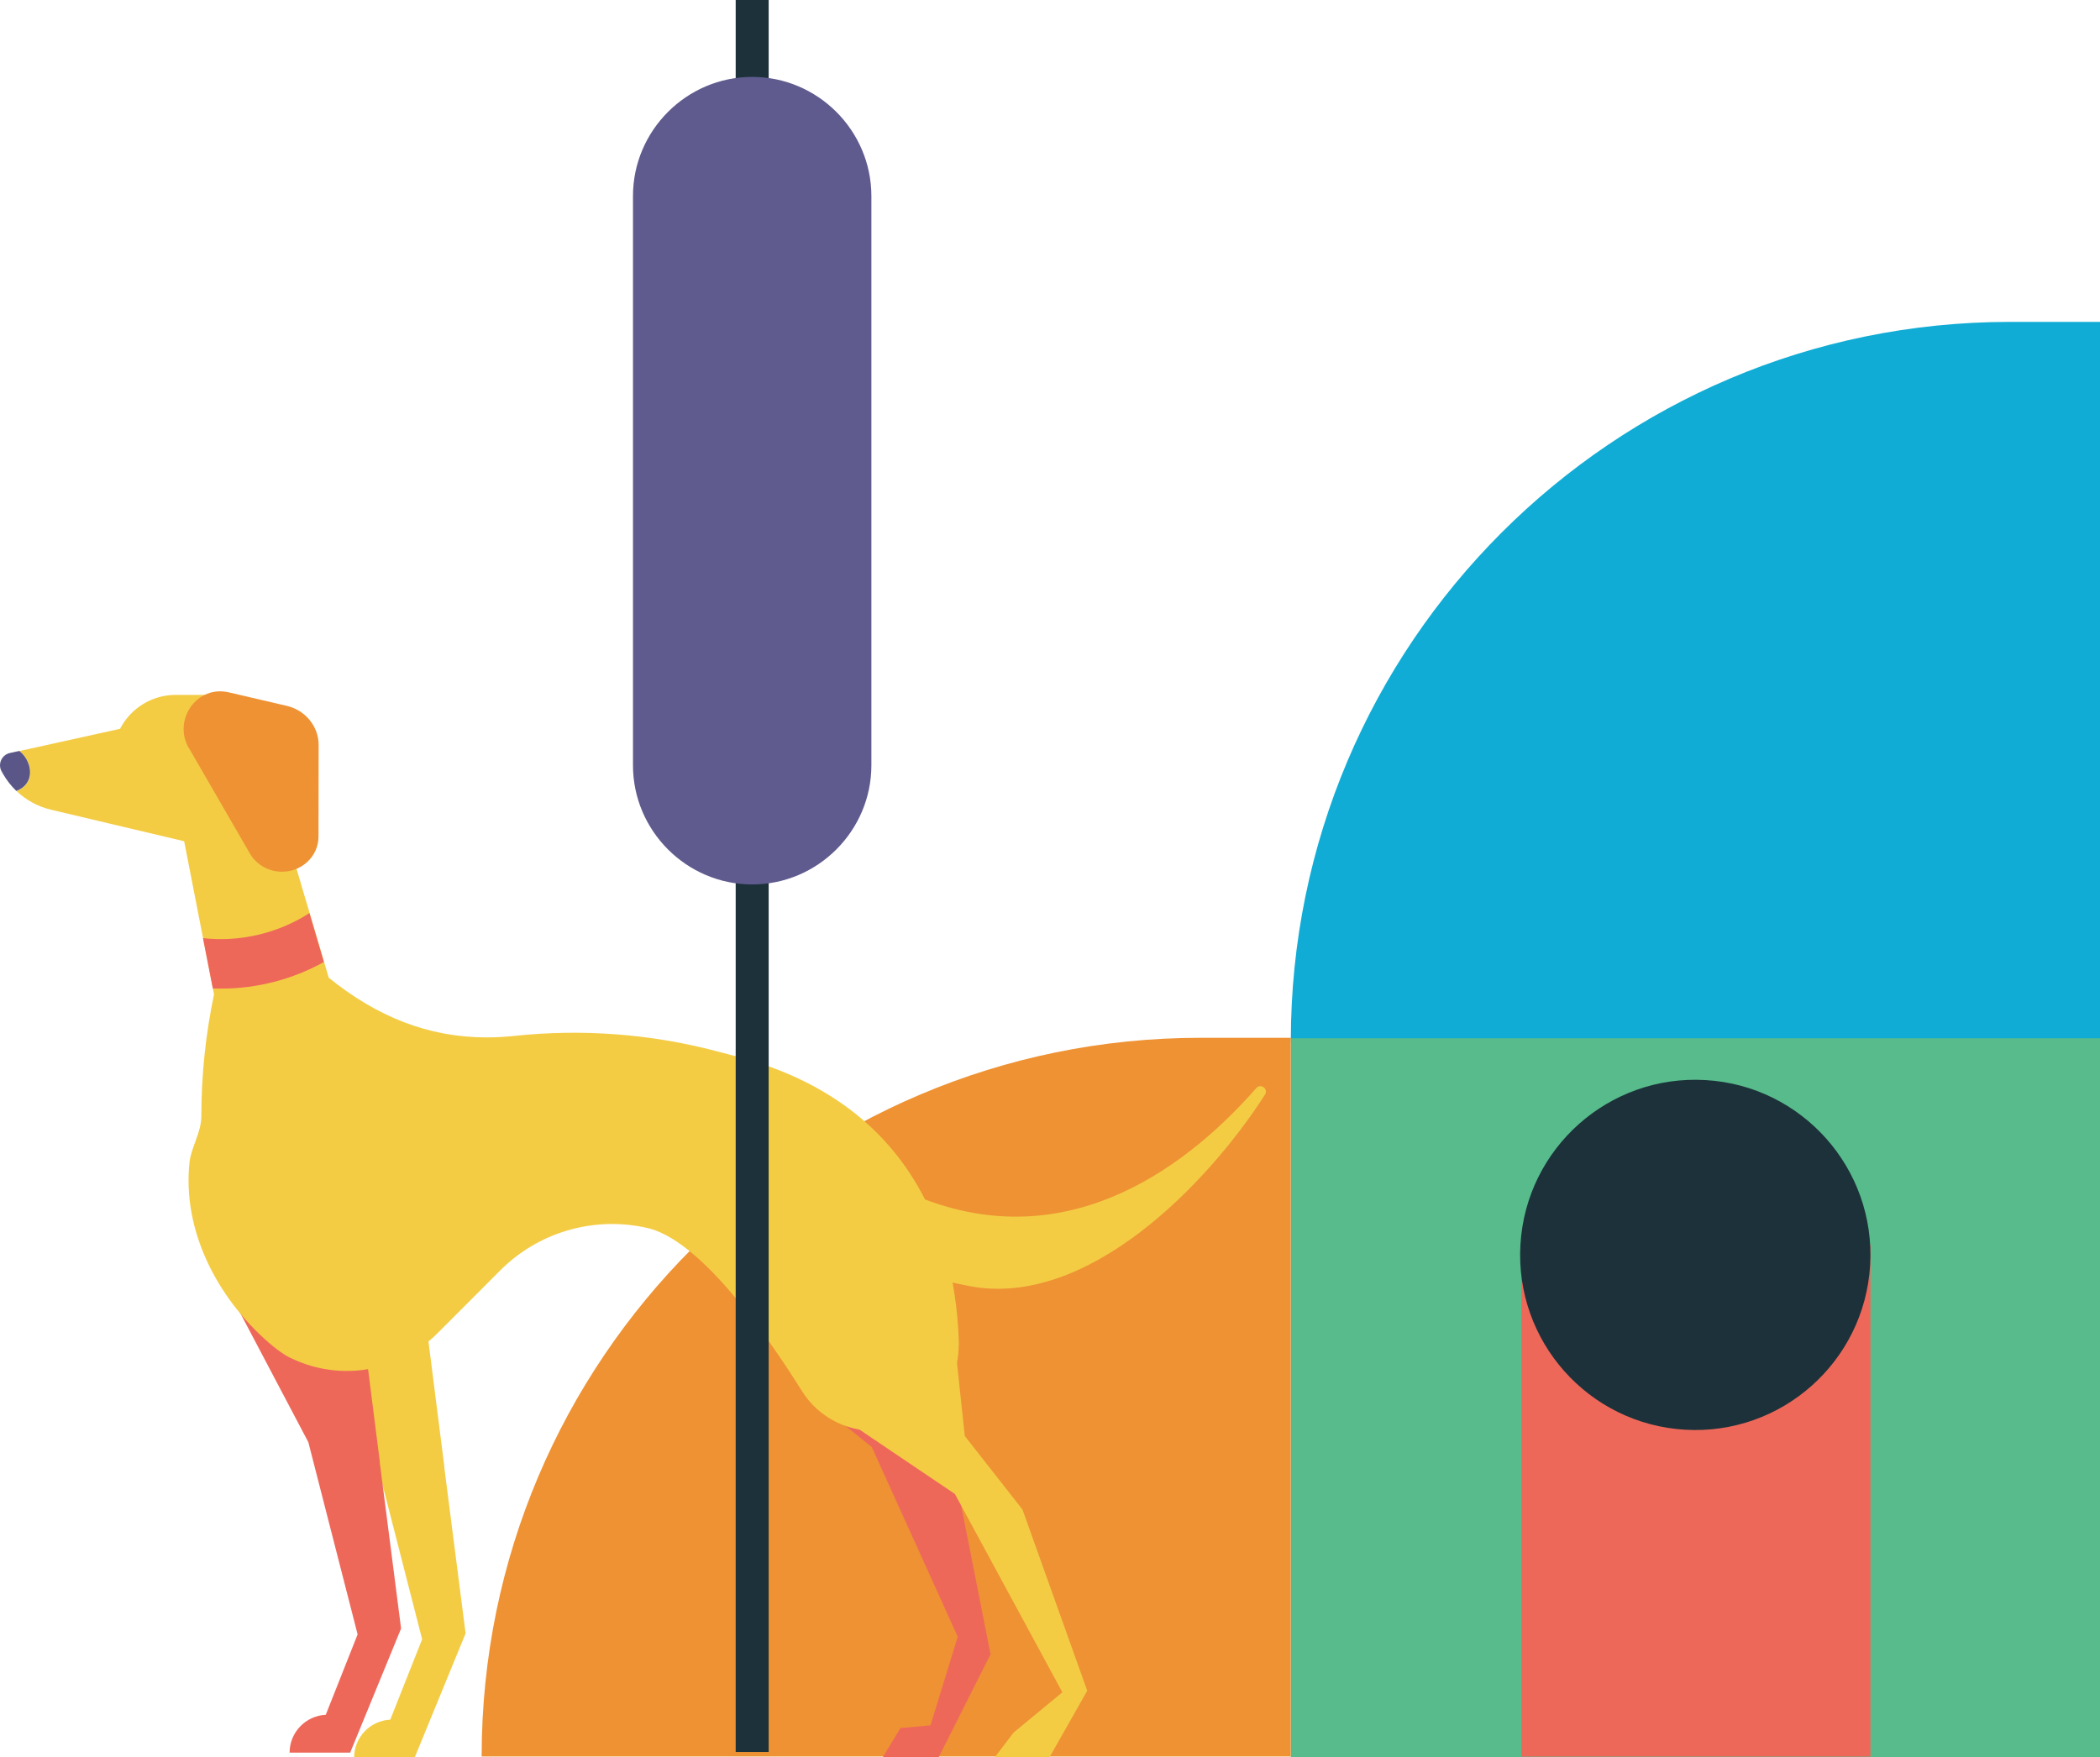 <?xml version="1.0" encoding="UTF-8"?><svg xmlns="http://www.w3.org/2000/svg" viewBox="0 0 318.33 266.44"><defs><style>.d{fill:#f3cc44;}.e{fill:#ee685a;}.f{fill:#ee9234;}.g{fill:#10acd5;}.h{fill:#1c313a;}.i{fill:#5a5788;}.j{fill:#57bb8b;}.k{fill:#5f5b8e;}.l{fill:none;stroke:#1c313a;stroke-miterlimit:10;stroke-width:5px;}</style></defs><g id="a"/><g id="b"><g id="c"><g><g><path class="g" d="M195.67,48.8h122.66c0,60.17-48.85,109.03-109.03,109.03h-13.63V48.8h0Z" transform="translate(514 206.63) rotate(-180)"/><rect class="j" x="195.67" y="157.42" width="122.66" height="109.03" transform="translate(514 423.86) rotate(-180)"/><path class="f" d="M73.01,157.35h122.66c0,60.14-48.82,108.96-108.96,108.96h-13.69v-108.96h0Z" transform="translate(268.68 423.65) rotate(-180)"/><g><rect class="e" x="218.27" y="201.05" width="77.62" height="52.93" transform="translate(484.59 -29.57) rotate(90)"/><circle class="h" cx="257" cy="190.27" r="26.55" transform="translate(51.89 435.59) rotate(-86.62)"/></g></g><g><path class="d" d="M124.84,167.17s-16.59,20.29,22.04,27.8c17.93,3.49,36.2-15.5,44.87-29,.56-.87-.64-1.78-1.32-1-9.72,11.08-27.58,25.46-50.23,16.87-34.79-13.19-15.36-14.67-15.36-14.67Z"/><g><path class="e" d="M150.14,250.83l-7.86,15.61h-8.48l2.69-4.45,4.56-.41,4.13-13.44-10.87-23.98-2.16-4.77-9.33-7.52c-5.49-5.11-4.11-14.15,2.65-17.39,1.5-.72,3.06-1.05,4.6-1.05,4.98,0,9.6,3.53,10.51,8.86l6.31,31.98,3.27,16.57Z"/><path class="d" d="M144.59,202.17l1.66,15.54,8.75,11.16,9.81,27.46-5.73,10.11h-8.3l2.87-3.77,7.39-6.1-16.29-30.07-23-15.52h0c-.37-6.25,5.07-11.27,11.27-10.41l11.57,1.6Z"/><path class="d" d="M67.36,222.37l-4.86-38.28c-.81-6.4-6.83-10.8-13.17-9.63h0c-7.46,1.37-11.45,9.58-7.91,16.29l15.1,28.64,7.47,29.14-4.83,12.19c-3.05,.15-5.48,2.66-5.48,5.74h9.18l7.72-18.82-3.24-25.25Z"/><path class="e" d="M57.58,221.63l-4.86-38.28c-.81-6.4-6.83-10.8-13.17-9.63h0c-7.46,1.37-11.45,9.58-7.91,16.29l15.1,28.64,7.47,29.14-4.83,12.19c-3.05,.15-5.48,2.66-5.48,5.74h9.18l7.72-18.82-3.24-25.25Z"/><g><path class="d" d="M145.32,204.04c0,6.62-5.02,12.19-11.64,12.82-4.85,.47-9.54-1.84-12.12-5.97-5.49-8.77-15.6-23.17-23.68-24.77l-.42-.09c-7.86-1.56-15.97,.91-21.63,6.57l-2.49,2.5-7.06,7.07c-5.78,5.78-14.56,7.31-21.95,3.84l-.3-.14c-.98-.46-2.11-1.29-3.3-2.32-7.84-6.82-13.12-17.03-12-27.36,.24-2.2,1.79-4.54,1.79-6.95,0-6.19,.64-12.38,1.92-18.48h0l-.17-.89-1.49-7.63-1.56-8.01-.1-.52-1.2-6.14v-.03l-20.2-4.78c-1.98-.47-3.77-1.46-5.21-2.83,.64-.24,1.19-.62,1.59-1.2,1.04-1.52,.31-3.74-1.14-4.87l15.25-3.37,.06-.13c1.65-3.08,4.86-5.01,8.35-5.01h5.33c3.18,0,5.97,2.17,6.74,5.26l7.08,23.9,1.17,3.93,2.19,7.42,.7,2.37c7.27,5.87,15.01,9.04,23.92,9.05h.02c1.38,0,2.78-.08,4.22-.23,10.26-1.09,20.64-.31,30.62,2.32l1.9,.5c29.06,7.07,34.47,29.6,34.84,43.82,0,.12,0,.24,0,.36Z"/><path class="d" d="M45.58,133.98c-.09,.06-.19,.12-.29,.17-2.2,1.2-5.21,.26-6.62-1.81-1.42-2.07-1.34-4.95-.12-7.15,.76-1.38,1.92-2.53,2.46-4.01,.28-.78,.17-1.74-.02-2.7l4.59,15.5Z"/><path class="i" d="M4.07,118.72c-.4,.58-.95,.96-1.59,1.2-.78-.75-1.46-1.61-2.01-2.57l-.21-.37c-.65-1.12-.01-2.55,1.25-2.82l1.42-.31c1.45,1.13,2.18,3.35,1.14,4.87Z"/><path class="f" d="M28.61,113.39c-2.35-4.06,.97-9.23,5.61-8.51,.16,.02,.32,.06,.48,.09l8.75,2.04c2.85,.66,4.86,3.13,4.85,5.95l-.02,13.88c0,3.07-2.69,5.5-5.87,5.31h0c-1.9-.11-3.6-1.15-4.53-2.75l-9.26-16.02Z"/><path class="e" d="M49.1,145.85c-4.75,2.64-10.13,4.03-15.55,4.03-.43,0-.86,0-1.29-.02l-1.49-7.63c5.57,.64,11.43-.75,16.14-3.8l2.19,7.42Z"/></g></g></g><line class="l" x1="114.02" y1="0" x2="114.02" y2="265.62"/><path class="k" d="M114.02,134.09h0c9.94,0,18.07-8.13,18.07-18.07V29.73c0-9.94-8.13-18.07-18.07-18.07h0c-9.94,0-18.07,8.13-18.07,18.07V116.02c0,9.94,8.13,18.07,18.07,18.07Z"/></g></g></g></svg>